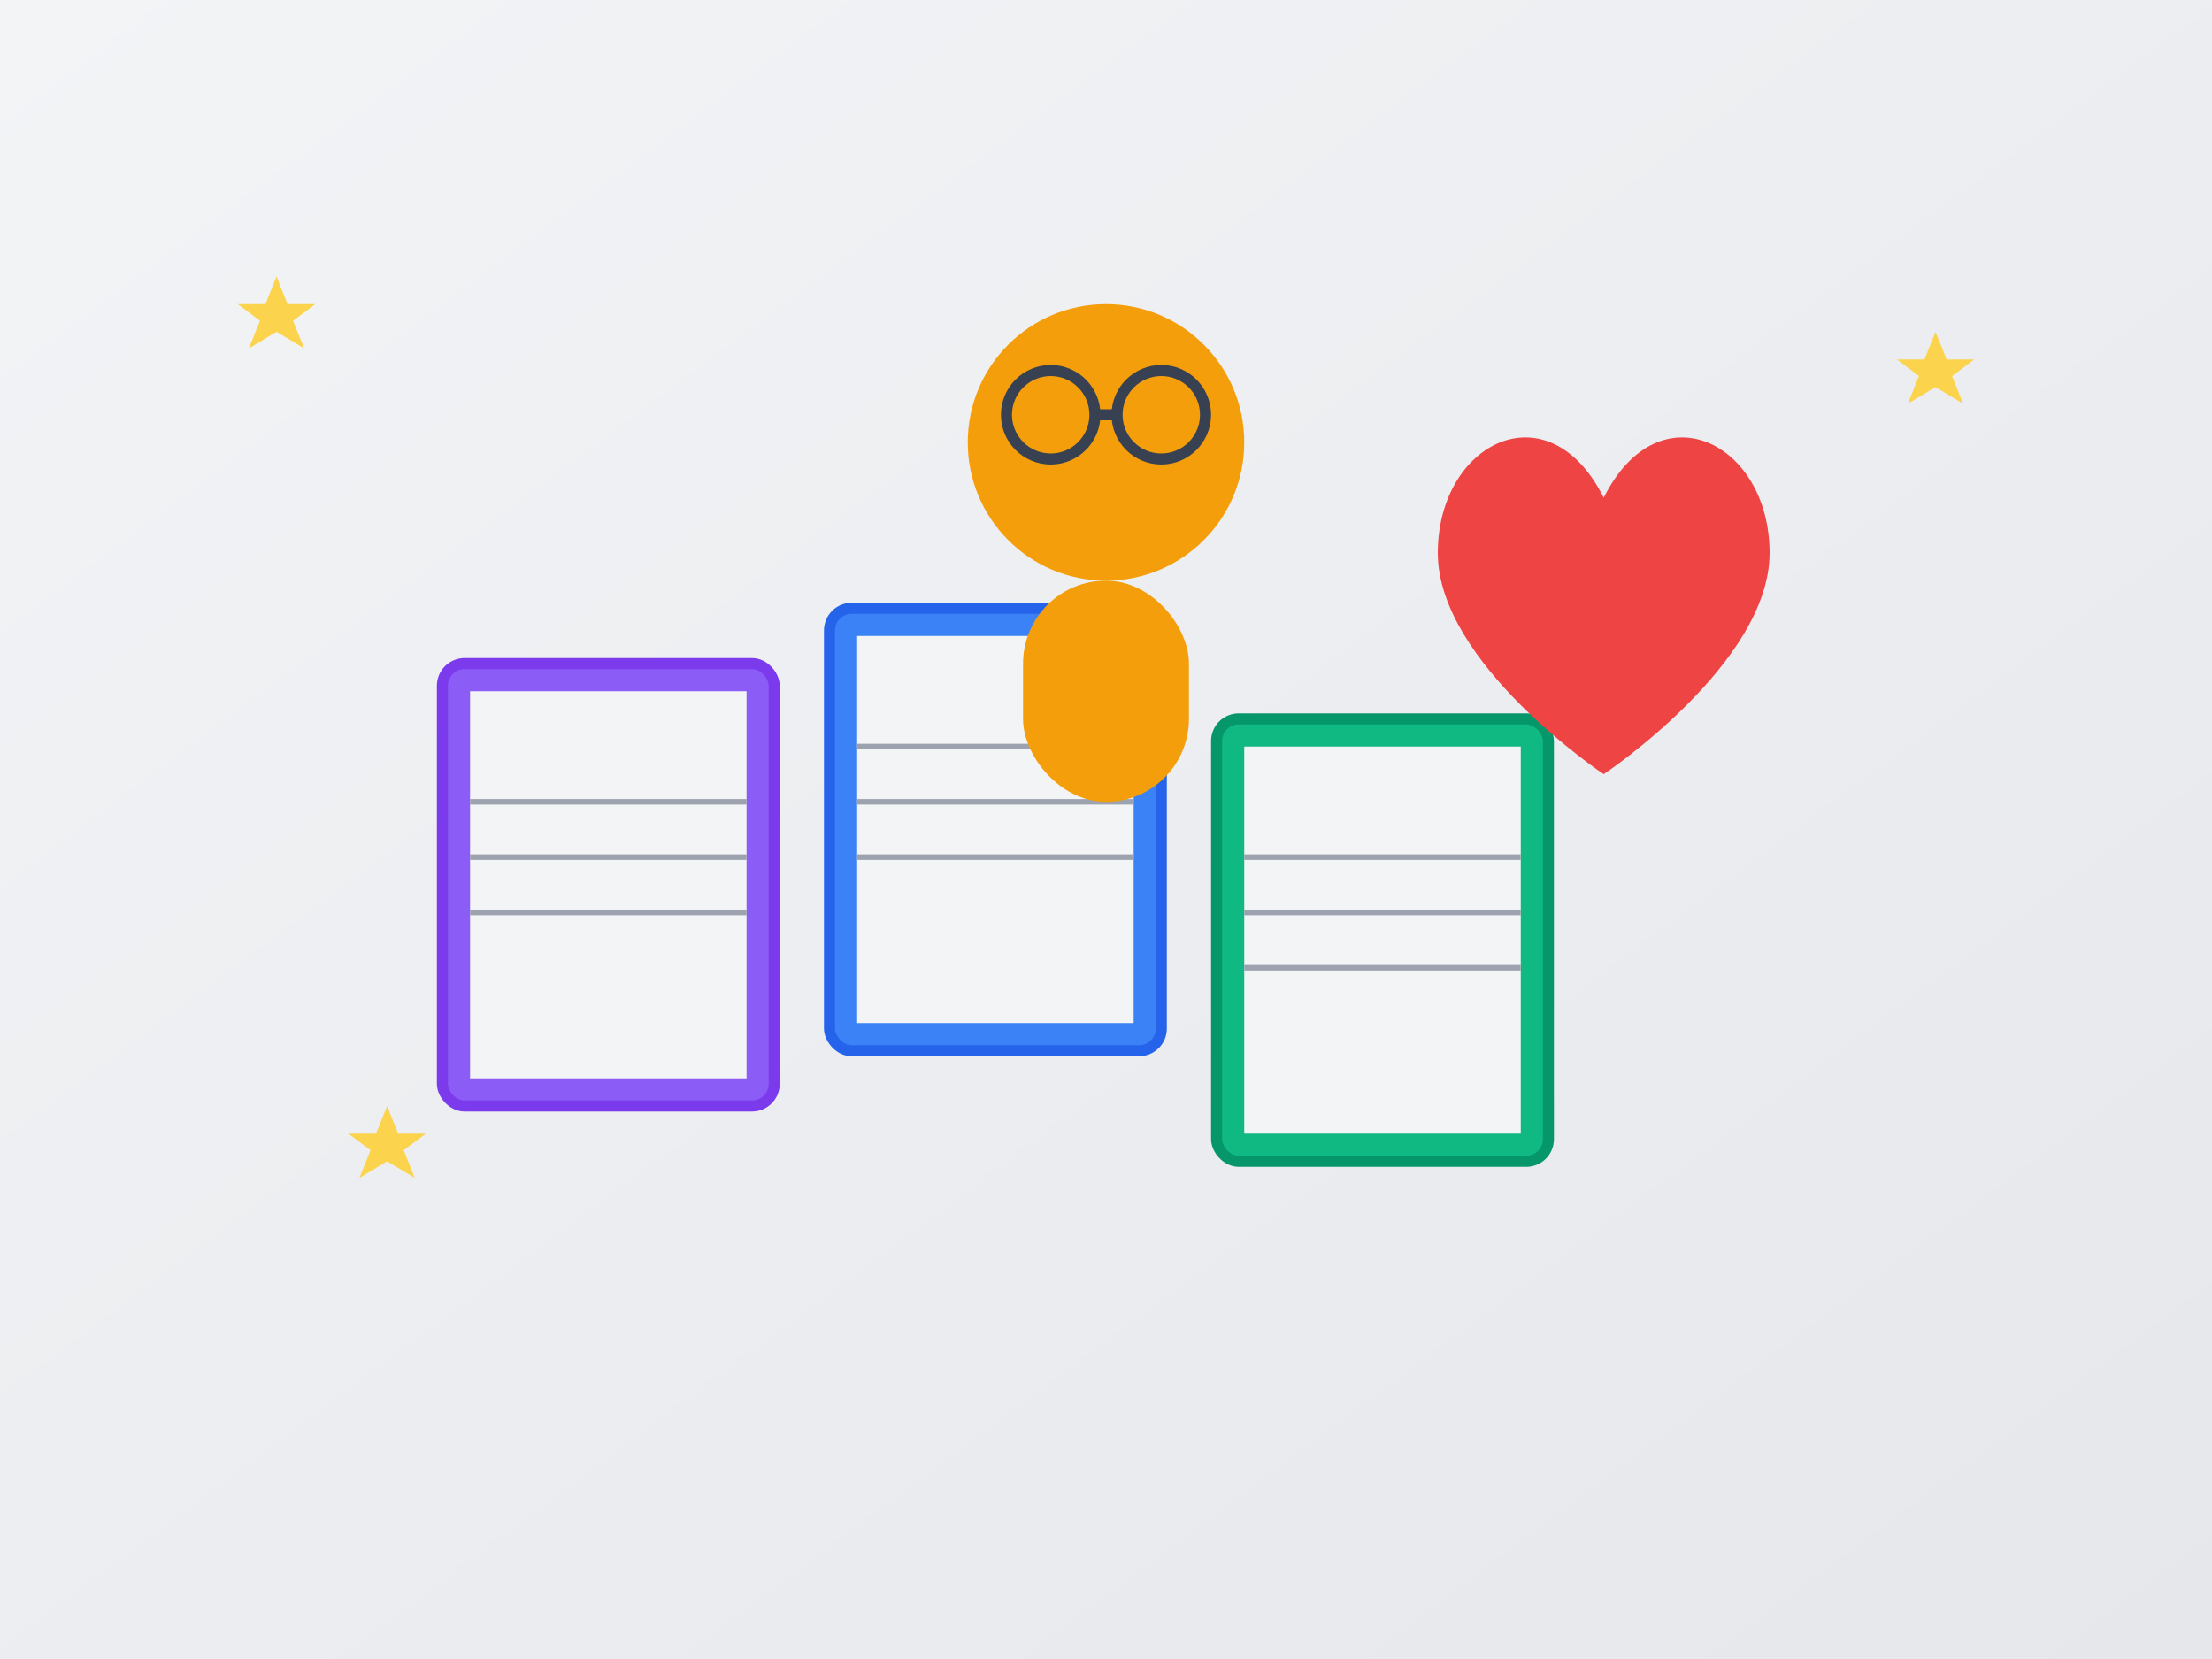 <svg width="400" height="300" viewBox="0 0 400 300" fill="none" xmlns="http://www.w3.org/2000/svg">
  <rect x="0" y="0" width="400" height="300" fill="#333333" stroke="none"/>
  <rect width="400" height="300" fill="url(#gradient)"/>
  
  <!-- Book 1 -->
  <rect x="80" y="120" width="60" height="80" rx="4" fill="#8B5CF6" stroke="#7C3AED" stroke-width="2"/>
  <rect x="85" y="125" width="50" height="70" fill="#F3F4F6"/>
  <line x1="85" y1="145" x2="135" y2="145" stroke="#9CA3AF" stroke-width="1"/>
  <line x1="85" y1="155" x2="135" y2="155" stroke="#9CA3AF" stroke-width="1"/>
  <line x1="85" y1="165" x2="135" y2="165" stroke="#9CA3AF" stroke-width="1"/>
  
  <!-- Book 2 -->
  <rect x="150" y="110" width="60" height="80" rx="4" fill="#3B82F6" stroke="#2563EB" stroke-width="2"/>
  <rect x="155" y="115" width="50" height="70" fill="#F3F4F6"/>
  <line x1="155" y1="135" x2="205" y2="135" stroke="#9CA3AF" stroke-width="1"/>
  <line x1="155" y1="145" x2="205" y2="145" stroke="#9CA3AF" stroke-width="1"/>
  <line x1="155" y1="155" x2="205" y2="155" stroke="#9CA3AF" stroke-width="1"/>
  
  <!-- Book 3 -->
  <rect x="220" y="130" width="60" height="80" rx="4" fill="#10B981" stroke="#059669" stroke-width="2"/>
  <rect x="225" y="135" width="50" height="70" fill="#F3F4F6"/>
  <line x1="225" y1="155" x2="275" y2="155" stroke="#9CA3AF" stroke-width="1"/>
  <line x1="225" y1="165" x2="275" y2="165" stroke="#9CA3AF" stroke-width="1"/>
  <line x1="225" y1="175" x2="275" y2="175" stroke="#9CA3AF" stroke-width="1"/>
  
  <!-- Person reading -->
  <circle cx="200" cy="80" r="25" fill="#F59E0B"/>
  <rect x="185" y="105" width="30" height="40" rx="15" fill="#F59E0B"/>
  
  <!-- Glasses -->
  <circle cx="190" cy="75" r="8" fill="none" stroke="#374151" stroke-width="2"/>
  <circle cx="210" cy="75" r="8" fill="none" stroke="#374151" stroke-width="2"/>
  <line x1="198" y1="75" x2="202" y2="75" stroke="#374151" stroke-width="2"/>
  
  <!-- Heart -->
  <path d="M320 100 C320 80 300 70 290 90 C280 70 260 80 260 100 C260 120 290 140 290 140 C290 140 320 120 320 100 Z" fill="#EF4444"/>
  
  <!-- Stars -->
  <path d="M50 50 L52 55 L57 55 L53 58 L55 63 L50 60 L45 63 L47 58 L43 55 L48 55 Z" fill="#FCD34D"/>
  <path d="M350 60 L352 65 L357 65 L353 68 L355 73 L350 70 L345 73 L347 68 L343 65 L348 65 Z" fill="#FCD34D"/>
  <path d="M70 200 L72 205 L77 205 L73 208 L75 213 L70 210 L65 213 L67 208 L63 205 L68 205 Z" fill="#FCD34D"/>
  
  <defs>
    <linearGradient id="gradient" x1="0%" y1="0%" x2="100%" y2="100%">
      <stop offset="0%" style="stop-color:#F3F4F6;stop-opacity:1" />
      <stop offset="100%" style="stop-color:#E5E7EB;stop-opacity:1" />
    </linearGradient>
  </defs>
</svg>